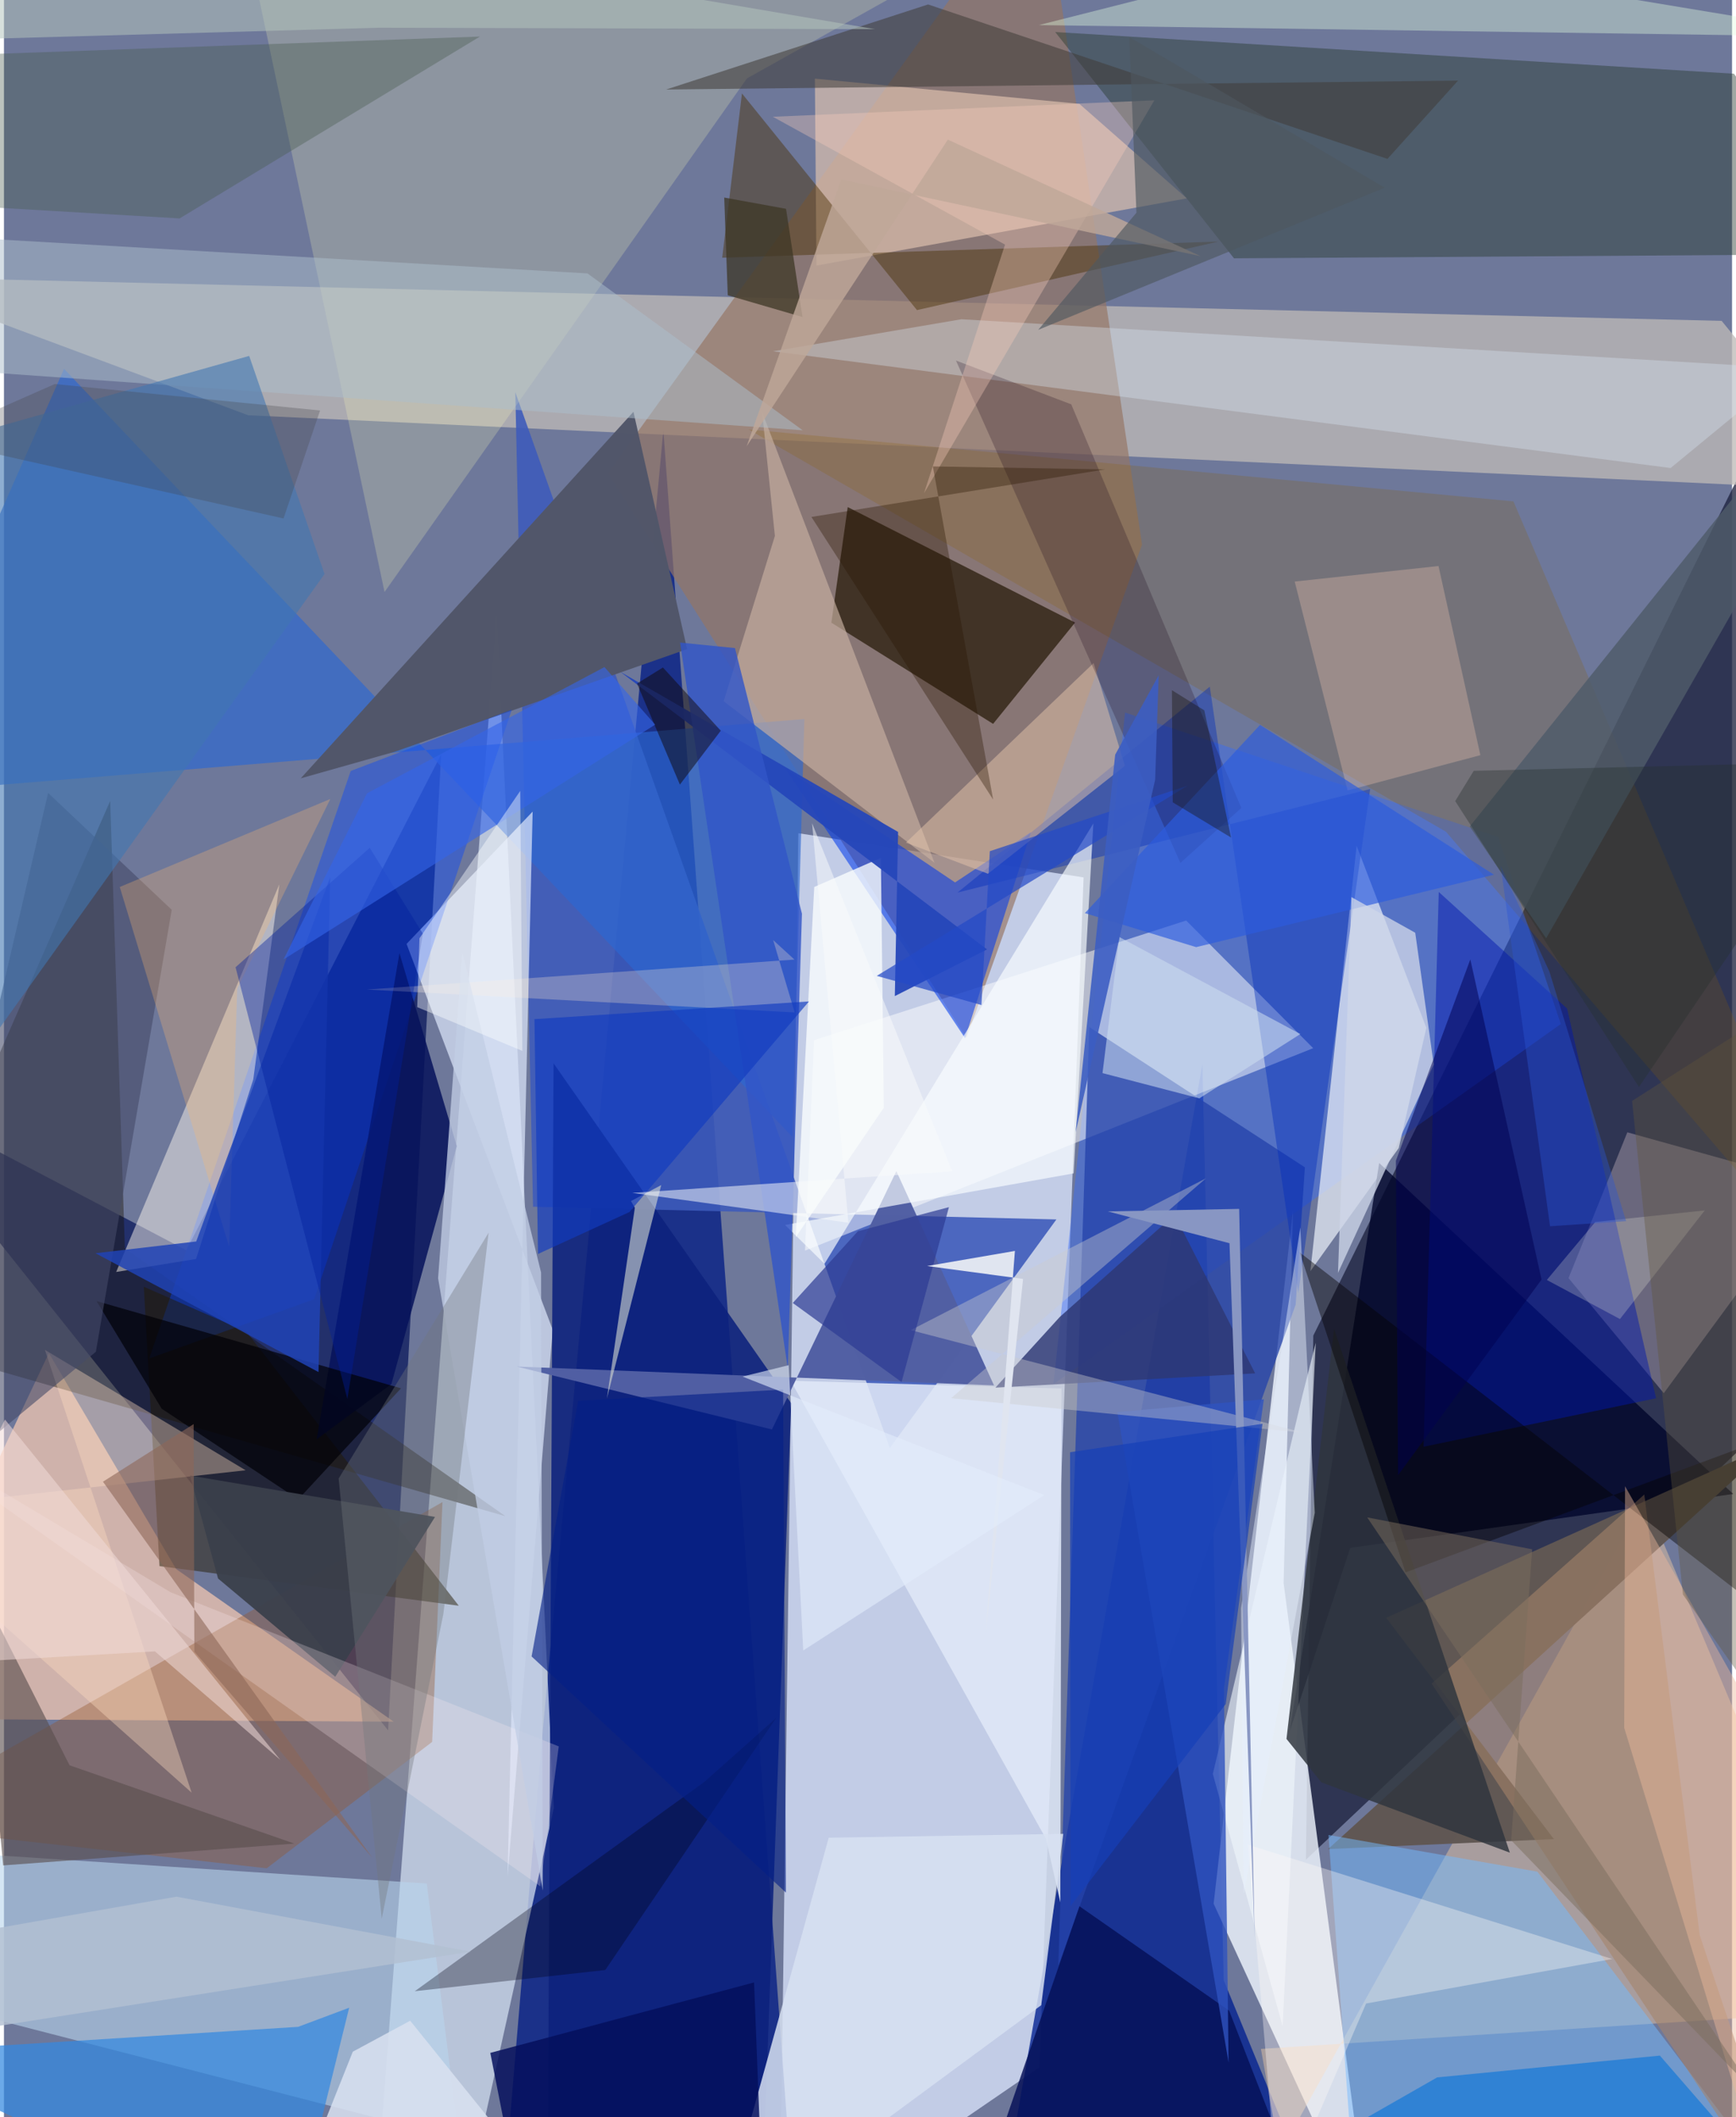 <svg xmlns="http://www.w3.org/2000/svg" width="228" height="278" viewBox="0 0 836 1024"><path fill="#6e789a" d="M0 0h836v1024H0z"/><path fill="#d1daf3" fill-opacity=".851" d="M375.243 1086l125.665-86.085 21.385-575.551-137.965-21.37z"/><path fill="#1d213e" fill-opacity=".769" d="M629.84 899.508L895.894 648.02l-25.357-481.113-237.113 479.069z"/><path fill="#031c83" fill-opacity=".769" d="M243.649 1038.784l16.854-200.233 58.493-630.448 61.961 847.263z"/><path fill="#031257" fill-opacity=".698" d="M185.835 836.917l25.678-472.068L88.23 604.718-62 525.82z"/><path fill="#d1dcee" fill-opacity=".753" d="M266.013 874.45l-38.652 173.95-48.996 37.6 59.954-788.758z"/><path fill="#022190" fill-opacity=".784" d="M579.768 514.699l-99.214 563.293 162.23 8.008-52.702-128.225z"/><path fill="#bdbab7" fill-opacity=".765" d="M118.18 200.855L898 237.27l-67.027-82.076L-62 133.745z"/><path fill="#f0f6ff" fill-opacity=".804" d="M585.207 920.76l38.408-335.398-4.554 180.347L661.333 1086z"/><path fill="#3d5bba" fill-opacity=".886" d="M509.141 589.8L428.55 700.38 247.382 189.7l8.576 393.95z"/><path fill="#957562" fill-opacity=".671" d="M502.07-62l48.496 325.418-84.96 238.629-173.465-273.172z"/><path fill="#ffceb3" fill-opacity=".671" d="M-62 831.267l83.718-176.793L83.276 758.87l105.27 73.846z"/><path fill="#b8d5ed" fill-opacity=".596" d="M204.548 910.985l15.528 123.611L-62 961.83v-68.31z"/><path fill="#f5cfa4" fill-opacity=".427" d="M608.084 990.984l9.04 50.605 176.594-316.954L898 972.313z"/><path fill="#3369ff" fill-opacity=".42" d="M753.156 495.3L507.742 669.417l34.62-324.787 180.493 60.192z"/><path fill="#26392d" fill-opacity=".435" d="M898 122.94l-302.945 1.996L508.568 15.49l328.378 20.17z"/><path fill="#e8eef8" fill-opacity=".718" d="M654.383 409.087l33.735 88.043-13.366 58.155-42.739 59.542z"/><path fill="#251907" fill-opacity=".71" d="M478.523 350.11l39.648-49.002-109.981-55.846-7.914 55.912z"/><path fill="#fff" fill-opacity=".494" d="M387.538 604.873l4.355-101.759 180.033-57.886 61.442 61.74z"/><path fill="#2c67d3" fill-opacity=".651" d="M29.063 178.388L-62 384.523l449.23-36.766-5.802 202.118z"/><path fill="#dfc2ae" fill-opacity=".671" d="M393.06 128.445l179.172-32.508-51.974-45.708-127.952-12.19z"/><path fill="#dbe4f9" fill-opacity=".718" d="M243.628 907.623l12.14-515.09-61 64.005 70.723 186.633z"/><path fill="#181101" fill-opacity=".4" d="M242.615 733.337L-62 645.99 51.392 387.392l7.101 216.414z"/><path fill="#2444aa" fill-opacity=".776" d="M525.08 496.783l-15.028 454.031 114.842-319.837 4.462-66.381z"/><path fill="#00062c" fill-opacity=".792" d="M622.085 837.138l43.205-274.631 171.258 160.081-185.245 26.06z"/><path fill="#52576a" fill-opacity=".996" d="M304.526 199.172l25.96 114.779-141.528 49.674-45.384 12.831z"/><path fill="#0544ff" fill-opacity=".396" d="M150.075 628.41l95.618-285.222-77.942 29.7-97.47 284.151z"/><path fill="#003aeb" fill-opacity=".557" d="M464.968 502.137l-87.044-130.583 82.197 55.253 36.707-24.325z"/><path fill="#615854" fill-opacity=".996" d="M749.827 889.51l-109.23 4.817L856.29 697.948l-187.606 84.517z"/><path fill="#94572d" fill-opacity=".384" d="M207.149 842.49l-80.052 61.142L-62 882.404l274.138-155.901z"/><path fill="#fbf4ed" fill-opacity=".486" d="M133.22 427.703l-78.94 187.5 38.66-6.288 27.679-86.862z"/><path fill="#fce3e8" fill-opacity=".286" d="M756.892 618.176l28.452-70.518 91.584 25.5-73.95 100.678z"/><path fill="#0d227c" fill-opacity=".878" d="M367.31 1050.003l-104.325 15.585 2.9-551.296L380.86 678.696z"/><path fill="#e0e8f7" fill-opacity=".871" d="M380.58 667.828l123.5 221.512 6.98 30.802.548-248.584z"/><path fill="#fefebb" fill-opacity=".212" d="M184.112 286.334L359.43 37.922 538.196-62h-427.74z"/><path fill="#75bbff" fill-opacity=".498" d="M741.825 905.261l-101.056-17.747 12.26 168.6L879.099 1086z"/><path fill="#0016ad" fill-opacity=".471" d="M756.213 487.81l-62.1-56.398-7.346 268.33 112.47-23.445z"/><path fill="#8d6000" fill-opacity=".216" d="M898 635.695L697.572 402.253l-337.378-194.56 370.047 34.801z"/><path fill="#515fa3" fill-opacity=".992" d="M248.08 660.957l123.445 30.42 60.19-124.963 47.246 103.663z"/><path fill="#231a00" fill-opacity=".482" d="M67.662 622.364l7.577 135.104 144.79 19.165-102.732-132.54z"/><path fill="#d8e1f2" fill-opacity=".843" d="M344.47 1085.818l54.524-196.971 113.48-1.874-10.68 82.863z"/><path fill="#c6afa0" fill-opacity=".675" d="M366.79 199.326l83.37 217.954-102.006-78.117 24.804-79.93z"/><path fill="#348adf" fill-opacity=".729" d="M167.008 971.063l-24.7 9.25L-62 993.177 138.602 1086z"/><path fill="#051057" fill-opacity=".831" d="M636.763 1086l-44.047-113.511L520.302 922l-39.847 115.385z"/><path fill="#07125b" fill-opacity=".851" d="M187.434 669.425l31.643-115.064-27.744-93.368-40.072 235.148z"/><path fill="#2e3873" fill-opacity=".816" d="M479.648 671.151l31.118-34.171 55.548-49.488 38.97 76.751z"/><path fill="#012dbc" fill-opacity=".412" d="M583.35 332.104l42.81 293.255 34.759-243.726-199.632 50.077z"/><path fill="#492f03" fill-opacity=".447" d="M357.022 45.201l84.666 104.787 145.809-33.144-240.025 7.813z"/><path fill="#e6c6ab" fill-opacity=".486" d="M436.372 407.55l90.776-86.872 15.132 49.72-66.251 52.2z"/><path fill="#403e3a" fill-opacity=".561" d="M320.34 43.303l126.726-41.15 222.23 74.699 34.15-37.86z"/><path fill="#ffddc1" fill-opacity=".38" d="M116.923 711.12L-62 730.921 90.786 867.044 19.82 652.883z"/><path fill="#f0f6fb" fill-opacity=".608" d="M584.82 857.996l43.358-183.157 6.427-25.386-16.023 330.562z"/><path fill="#e1fdde" fill-opacity=".392" d="M556.023-1.894l-55.382 14.027L898 17.893 773.672-2.723z"/><path fill="#a68369" fill-opacity=".58" d="M690.66 814.306l102.885-91.457 26.787 213.027L870.68 1086z"/><path fill="#2f353e" fill-opacity=".835" d="M637.295 862.034l-16.845-20.985 23.012-198.328 85.048 253.346z"/><path fill="#dae7f7" fill-opacity=".345" d="M806.279 226.363l-434.16-56.448 91.068-15.507 401.636 23.776z"/><path fill="#d3d8d0" fill-opacity=".612" d="M303.333 580.904l14.634-7.714-26.278 103.19 13.518-92.228z"/><path fill="#f9fdff" fill-opacity=".671" d="M527.026 398.254l-9.551 169.271-139.613 24.954 19.103 18.77z"/><path fill="#160419" fill-opacity=".231" d="M516.328 195.567l82.282 195.219-29.476 26.587-108.576-242.986z"/><path fill="#ffd2ba" fill-opacity=".278" d="M714.247 365.245l-64.235 17.075-25.583-101.038 69.567-7.519z"/><path fill="#0c75d8" fill-opacity=".639" d="M693.336 1004.762l107.748-10.54L880.78 1086H551.094z"/><path fill="#040000" fill-opacity=".427" d="M893.237 811.79L626.826 605.731l51.22 154.779 217.202-80.66z"/><path fill="#2f53bf" fill-opacity=".8" d="M538.636 682.944l70.852-6.155-19.3 139.665 2.26 181.161z"/><path fill="#fffbf6" fill-opacity=".357" d="M658.96 969.025l-42.264 98.533L601.794 892.2l176.237 55.29z"/><path fill="#455b4b" fill-opacity=".361" d="M230.269 17.68L84.982 105.647-55.44 97.373-62 28.131z"/><path fill="#acbecc" fill-opacity=".506" d="M282.282 132.235l104.113 75.876-440.388-31.307L-62 112.398z"/><path fill="#fafdfd" fill-opacity=".784" d="M424.236 414.904l1.415 120.843-42.594 62.614 8.941-169.365z"/><path fill="#000015" fill-opacity=".322" d="M338.7 861.932L198.753 963.075l92.147-10.247 82.66-121.906z"/><path fill="#000107" fill-opacity=".694" d="M76.292 681.327l-31.499-52.026 147.299 42.17-49.74 53.742z"/><path fill="#cccbcd" fill-opacity=".404" d="M458.22 676.245L581.472 569.93 438.66 643.344l190.101 49.621z"/><path fill="#2d3b93" fill-opacity=".702" d="M413.115 595.5l-31.504 34.708 52.618 38.238 22.924-84.593z"/><path fill="#2c5cde" fill-opacity=".667" d="M607.671 350.605l113.16 72.465-144.08 35.026-53.842-16.447z"/><path fill="#2547b9" fill-opacity=".949" d="M430.973 481.775l44.609-22.58-177.387-134.248 134.373 77.432z"/><path fill="#454b69" fill-opacity=".596" d="M81.167 440.04L44.465 653.804-62 741.909l83.372-358.381z"/><path fill="#f9cfbc" fill-opacity=".341" d="M445.078 238.589l39.211-120.277-112.32-61.834 184.566-7.967z"/><path fill="#4f5b6a" fill-opacity=".816" d="M746.07 453.814l135.679-237.648-26.368 1.208-146.286 182.381z"/><path fill="#4177b2" fill-opacity=".592" d="M118.634 172.14l36.456 105.5L-62 580.9V223.053z"/><path fill="#edba9b" fill-opacity=".439" d="M898 919.808L860.304 1086l-76.467-250.314.402-116.843z"/><path fill="#3255c7" fill-opacity=".812" d="M353.65 313.46l-26.558-2.669 52.1 351.082 6.857-219.929z"/><path fill="#ffbb6d" fill-opacity=".282" d="M108.96 603.119L56.02 429l101.856-42.556-45.034 91.728z"/><path fill="#f8e3d0" fill-opacity=".29" d="M382.43 464.118l-206.893 14.486 206.994 11.088-10.418-35.014z"/><path fill="#584e4e" fill-opacity=".612" d="M-.375 902.237l-12.738-137.16 44.851 88.725 108.747 37.877z"/><path fill="#113cc0" fill-opacity=".663" d="M256.643 492.929l1.703 113.578 44.276-20.309 86.826-101.839z"/><path fill="#040f5c" fill-opacity=".831" d="M367.853 1086l-4.963-127.165-127.608 34.078 6.94 35.256z"/><path fill="#1f43b6" fill-opacity=".839" d="M152.17 663.62l5.656-239.351-64.82 176.19-48.74 5.686z"/><path fill="#3a404b" fill-opacity=".945" d="M103.58 763.478l56.7 47.507 48.243-77.296-118.538-20.025z"/><path fill="#cfd7e9" fill-opacity=".769" d="M645.37 615.664l6.513-181.754 30.849 17.224 8.953 63.73z"/><path fill="#ffeff3" fill-opacity=".239" d="M268.396 844.673l-8.923 67.688L-62 684.887l142.693 85.274z"/><path fill="#001f9d" fill-opacity=".404" d="M112.032 467.826l54.093 208.804 36.528-225.05-25.7-41.527z"/><path fill="#3d3725" fill-opacity=".741" d="M378.35 101.001l-29.902-5.455 1.705 47.256 36.16 10.539z"/><path fill="#e8f0fd" fill-opacity=".459" d="M598.498 777.78l1.248 138.359 34.39-184.481-6.99-138.05z"/><path fill="#000050" fill-opacity=".514" d="M743.85 618.877l-69.429 94.62-1.034-152.116 36-97.344z"/><path fill="#c2cde4" fill-opacity=".765" d="M259.84 615.443l.821 298.96-50.638-296.174L221.7 460.441z"/><path fill="#e0e5f0" d="M489.07 605.034L474.8 791.64l18.223-173.069-46.403-6.236z"/><path fill="#0f0505" fill-opacity=".478" d="M326.999 379.485l-20.749-48.883 12.54-7.754 27.986 30.569z"/><path fill="#b3c5be" fill-opacity=".529" d="M421.37 14.105l-239.91-.697-208.18 5.894.737-81.302z"/><path fill="#3565e8" fill-opacity=".62" d="M135.232 464.075l40.406-80.397 114.87-61.035 24.516 27.843z"/><path fill="#ccddef" fill-opacity=".557" d="M531.447 519.026l8.164-65.806 87.548 46.908-48.862 31.098z"/><path fill="#d8e0ef" fill-opacity=".859" d="M196.522 977.352l-27.768 14.982L131.333 1086H284.04z"/><path fill="#8997c3" fill-opacity=".996" d="M592.874 601.296l12.177 335.83-7.488-352.434-63.558 1.224z"/><path fill="#291402" fill-opacity=".349" d="M478.547 386.75l-29.165-161.155 83.32 1.44-142.074 22.999z"/><path fill="#bfa799" fill-opacity=".812" d="M359.29 215.87l97.343-148.34 122.232 56.368-173.81-37.112z"/><path fill="#434448" fill-opacity=".286" d="M24.61 185.738l-60.462 26.64 171.105 38.39 17.676-52.233z"/><path fill="#fdffff" fill-opacity=".42" d="M249.776 382.519l1.002 125.772-50.856-21.172 1.09-33.293z"/><path fill="#72777d" fill-opacity=".373" d="M234.457 596.218l-72.54 118.9 20.836 212.896 29.84-147.5z"/><path fill="#4f5760" fill-opacity=".643" d="M667.983 90.794l-167.65 68.75 47.53-56.662-3.46-84.956z"/><path fill="#f9fbfa" fill-opacity=".514" d="M458.7 566.512l-154.722 10.452 104.54 14.411-17.571-193.231z"/><path fill="#f8f7e1" fill-opacity=".231" d="M781.772 637.977l-35.381-18.899 23.443-28.047 52.96-5.594z"/><path fill="#153fb8" fill-opacity=".686" d="M515.755 702.396l.228 219.49 75.077-97.696 17.779-135.556z"/><path fill="#2449c6" fill-opacity=".71" d="M476.933 411.692l95.709-31.71-150.424 92.014 50.668 14.098z"/><path fill="#3c5dc2" fill-opacity=".89" d="M556.917 377.11L518.44 547.608l19.138-182.6 21.054-38.418z"/><path fill="#f0dad8" fill-opacity=".541" d="M133.684 851.196l-60.629-52.478L-62 806.378.517 686.593z"/><path fill="#61553b" fill-opacity=".365" d="M898 462.069V893.1l-85.766-121.872-24.597-238.762z"/><path fill="#8e6757" fill-opacity=".596" d="M91.767 688.778L47.9 716.646l130.257 181.848-86.049-99.653z"/><path fill="#7c6d5e" fill-opacity=".506" d="M847.005 1012.103L659.499 733.91l79.8 15.437-10.142 140.744z"/><path fill="#2b55d3" fill-opacity=".4" d="M724.069 418.838l23.564 51.044 37.118 120.745-36.81 2.466z"/><path fill="#041f87" fill-opacity=".616" d="M376.92 672.105l-99.141 5.4-22.523 123.66 123.045 114.214z"/><path fill="#15130c" fill-opacity=".38" d="M593.626 405.088l-12.923-61.502-15.673-9.764.392 54.234z"/><path fill="#b2bfd2" fill-opacity=".824" d="M225.822 943.94L83.428 917.358-62 942.904v46.29z"/><path fill="#24312d" fill-opacity=".365" d="M711.04 372.815l-8.967 14.644 88.884 138.27L898 368.242z"/><path fill="#e2ecfc" fill-opacity=".6" d="M386.667 798.28l-7.037-137.984-22.345 5.505 145.947 57.323z"/></svg>
